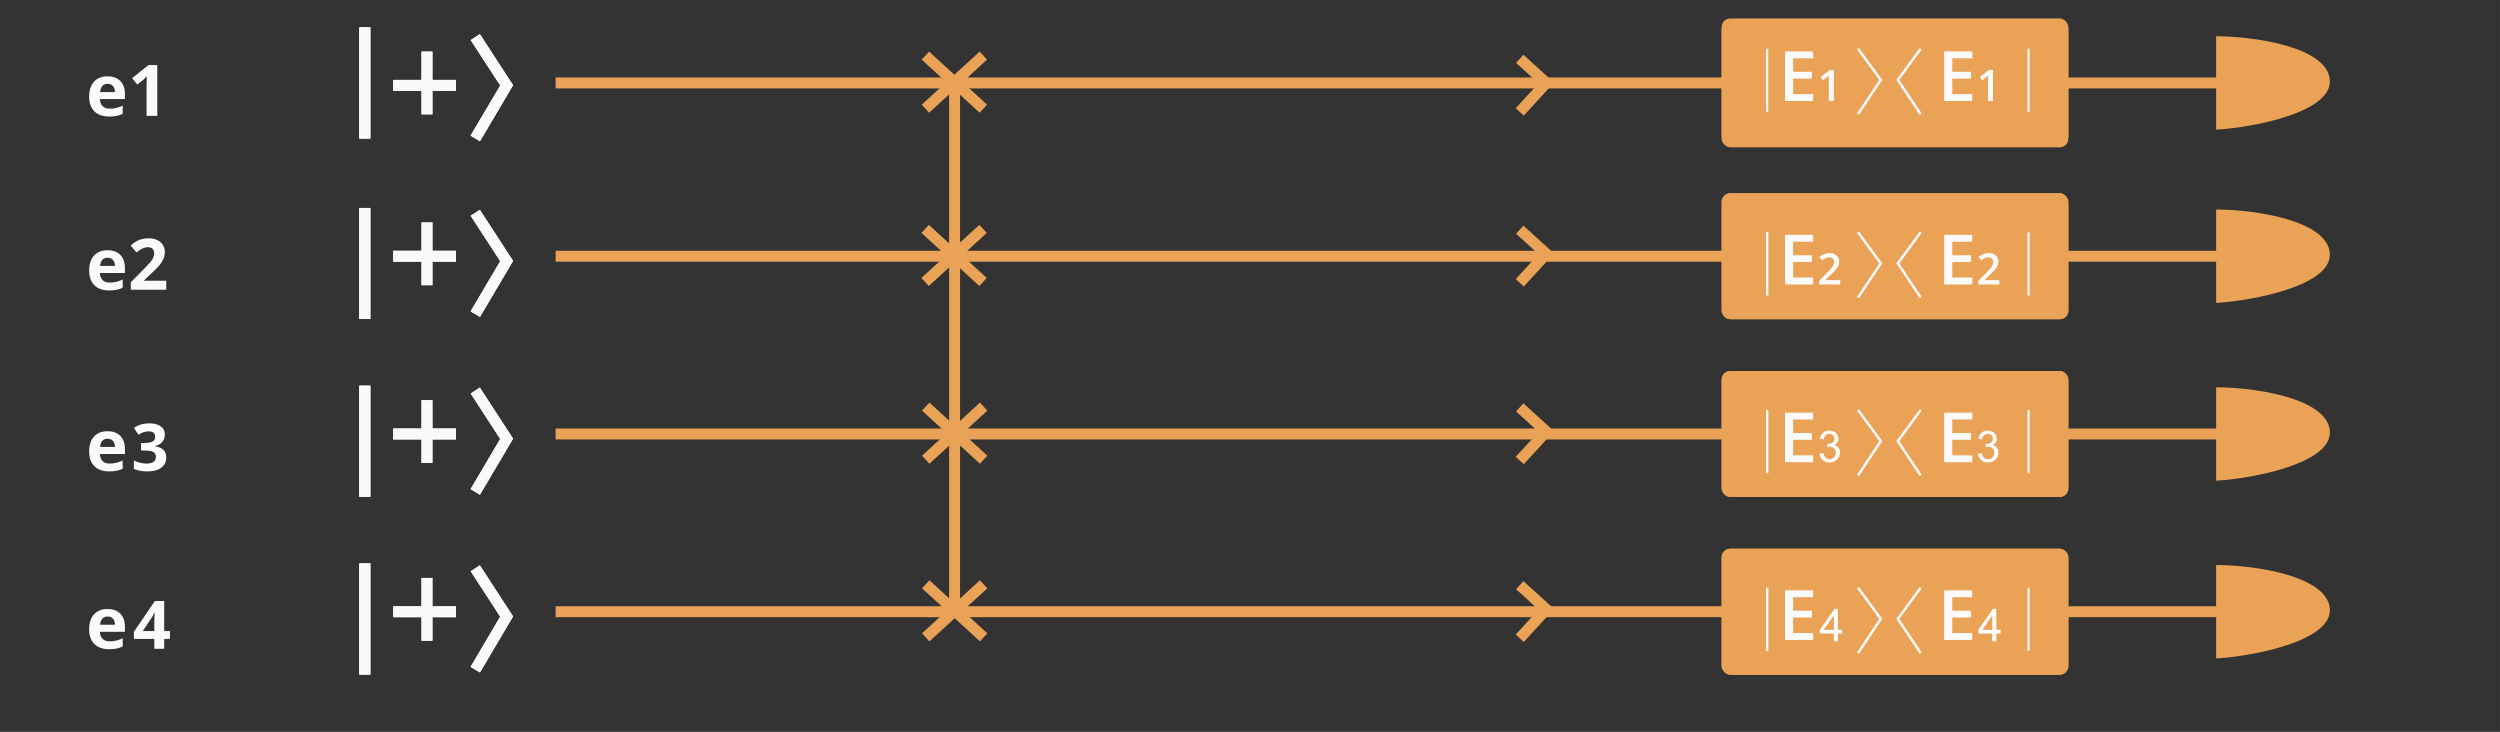 <?xml version="1.0" encoding="UTF-8" standalone="no"?>
<!-- Created with Inkscape (http://www.inkscape.org/) -->

<svg
   xmlns:dc="http://purl.org/dc/elements/1.1/"
   xmlns:cc="http://creativecommons.org/ns#"
   xmlns:rdf="http://www.w3.org/1999/02/22-rdf-syntax-ns#"
   xmlns:svg="http://www.w3.org/2000/svg"
   xmlns="http://www.w3.org/2000/svg"
   xmlns:sodipodi="http://sodipodi.sourceforge.net/DTD/sodipodi-0.dtd"
   xmlns:inkscape="http://www.inkscape.org/namespaces/inkscape"
   width="386"
   height="113"
   viewBox="0 0 102.129 29.898"
   version="1.1"
   id="svg2705"
   inkscape:version="0.92.5 (2060ec1f9f, 2020-04-08)"
   sodipodi:docname="lc4_cir0007_circuit_d.svg">
  <rect x="0" y="0" width="102.129" height="29.898" fill="#333333" stroke="none"/>
  <defs
     id="defs2699" />
  <sodipodi:namedview
     id="base"
     pagecolor="#ffffff"
     bordercolor="#666666"
     borderopacity="1.0"
     inkscape:pageopacity="0.0"
     inkscape:pageshadow="2"
     inkscape:zoom="1.4"
     inkscape:cx="253.55928"
     inkscape:cy="119.20014"
     inkscape:document-units="mm"
     inkscape:current-layer="g3401"
     showgrid="false"
     units="px"
     inkscape:window-width="1366"
     inkscape:window-height="704"
     inkscape:window-x="0"
     inkscape:window-y="27"
     inkscape:window-maximized="1" />
  <g
     inkscape:label="Layer 1"
     inkscape:groupmode="layer"
     id="layer1"
     transform="translate(0,-267.102)">
    <g
       id="g3401"
       transform="translate(-15.459,136.242)">
      <line
         style="fill:none;stroke:#fafafa;stroke-width:0.447"
         x1="30.363"
         y1="131.981"
         x2="30.363"
         y2="136.517"
         id="line244" />
      <line
         style="fill:none;stroke:#fafafa;stroke-width:0.447"
         x1="30.363"
         y1="131.981"
         x2="30.363"
         y2="136.517"
         id="line246" />
      <line
         style="fill:none;stroke:#fafafa;stroke-width:0.447"
         x1="30.363"
         y1="131.981"
         x2="30.363"
         y2="136.517"
         id="line248" />
      <path
         style="fill:none;stroke:#fafafa;stroke-width:0.447"
         inkscape:connector-curvature="0"
         d="m 31.521,134.348 h 2.564"
         id="path250" />
      <path
         style="fill:none;stroke:#fafafa;stroke-width:0.447"
         inkscape:connector-curvature="0"
         d="m 31.521,134.348 h 2.564"
         id="path252" />
      <path
         style="fill:none;stroke:#fafafa;stroke-width:0.447"
         inkscape:connector-curvature="0"
         d="m 32.901,135.531 v -2.564"
         id="path258" />
      <path
         style="fill:none;stroke:#fafafa;stroke-width:0.447"
         inkscape:connector-curvature="0"
         d="m 32.901,135.531 v -2.564"
         id="path260" />
      <path
         style="fill:none;stroke:#fafafa;stroke-width:0.447"
         inkscape:connector-curvature="0"
         d="m 34.874,132.375 1.282,1.972 -1.282,2.169"
         id="path266" />
      <path
         style="fill:none;stroke:#fafafa;stroke-width:0.447"
         inkscape:connector-curvature="0"
         d="m 34.874,132.375 1.282,1.972 -1.282,2.169"
         id="path268" />
      <path
         sodipodi:nodetypes="cc"
         style="fill:none;stroke:#eaa356;stroke-width:0.447"
         inkscape:connector-curvature="0"
         d="m 38.157,134.249 68.527,0"
         id="path274" />
      <path
         style="fill:none;stroke:#eaa356;stroke-width:0.447"
         inkscape:connector-curvature="0"
         d="m 77.543,133.263 1.085,0.986 -1.085,1.183"
         id="path278" />
      <line
         style="fill:none;stroke:#fafafa;stroke-width:0.447"
         x1="30.363"
         y1="139.356"
         x2="30.363"
         y2="143.892"
         id="line238" />
      <line
         style="fill:none;stroke:#fafafa;stroke-width:0.447"
         x1="30.363"
         y1="139.356"
         x2="30.363"
         y2="143.892"
         id="line240" />
      <line
         style="fill:none;stroke:#fafafa;stroke-width:0.447"
         x1="30.363"
         y1="139.356"
         x2="30.363"
         y2="143.892"
         id="line242" />
      <path
         style="fill:none;stroke:#fafafa;stroke-width:0.447"
         inkscape:connector-curvature="0"
         d="m 31.521,141.328 h 2.564"
         id="path254" />
      <path
         style="fill:none;stroke:#fafafa;stroke-width:0.447"
         inkscape:connector-curvature="0"
         d="m 31.521,141.328 h 2.564"
         id="path256" />
      <path
         style="fill:none;stroke:#fafafa;stroke-width:0.447"
         inkscape:connector-curvature="0"
         d="m 32.901,142.511 v -2.564"
         id="path262" />
      <path
         style="fill:none;stroke:#fafafa;stroke-width:0.447"
         inkscape:connector-curvature="0"
         d="m 32.901,142.511 v -2.564"
         id="path264" />
      <path
         style="fill:none;stroke:#fafafa;stroke-width:0.447"
         inkscape:connector-curvature="0"
         d="m 34.874,139.553 1.282,1.972 -1.282,2.17"
         id="path270" />
      <path
         style="fill:none;stroke:#fafafa;stroke-width:0.447"
         inkscape:connector-curvature="0"
         d="m 34.874,139.553 1.282,1.972 -1.282,2.17"
         id="path272" />
      <path
         style="fill:none;stroke:#eaa356;stroke-width:0.447"
         inkscape:connector-curvature="0"
         d="m 38.157,141.328 69.094,0"
         id="path276"
         sodipodi:nodetypes="cc" />
      <path
         style="fill:none;stroke:#eaa356;stroke-width:0.447"
         inkscape:connector-curvature="0"
         d="m 77.543,140.243 1.085,0.986 -1.085,1.183"
         id="path280" />
      <line
         id="line889"
         y2="151.153"
         x2="30.363"
         y1="146.617"
         x1="30.363"
         style="fill:none;stroke:#fafafa;stroke-width:0.447" />
      <line
         id="line891"
         y2="151.153"
         x2="30.363"
         y1="146.617"
         x1="30.363"
         style="fill:none;stroke:#fafafa;stroke-width:0.447" />
      <line
         id="line893"
         y2="151.153"
         x2="30.363"
         y1="146.617"
         x1="30.363"
         style="fill:none;stroke:#fafafa;stroke-width:0.447" />
      <path
         id="path895"
         d="m 31.521,148.589 h 2.564"
         inkscape:connector-curvature="0"
         style="fill:none;stroke:#fafafa;stroke-width:0.447" />
      <path
         id="path897"
         d="m 31.521,148.589 h 2.564"
         inkscape:connector-curvature="0"
         style="fill:none;stroke:#fafafa;stroke-width:0.447" />
      <path
         id="path899"
         d="m 32.901,149.772 v -2.564"
         inkscape:connector-curvature="0"
         style="fill:none;stroke:#fafafa;stroke-width:0.447" />
      <path
         id="path901"
         d="m 32.901,149.772 v -2.564"
         inkscape:connector-curvature="0"
         style="fill:none;stroke:#fafafa;stroke-width:0.447" />
      <path
         id="path903"
         d="m 34.874,146.814 1.282,1.972 -1.282,2.17"
         inkscape:connector-curvature="0"
         style="fill:none;stroke:#fafafa;stroke-width:0.447" />
      <path
         id="path905"
         d="m 34.874,146.814 1.282,1.972 -1.282,2.17"
         inkscape:connector-curvature="0"
         style="fill:none;stroke:#fafafa;stroke-width:0.447" />
      <path
         id="path909"
         d="m 38.157,148.589 69,0"
         inkscape:connector-curvature="0"
         style="fill:none;stroke:#eaa356;stroke-width:0.447"
         sodipodi:nodetypes="cc" />
      <path
         id="path911"
         d="m 77.543,147.504 1.085,0.986 -1.085,1.183"
         inkscape:connector-curvature="0"
         style="fill:none;stroke:#eaa356;stroke-width:0.447" />
      <g
         id="g1020"
         transform="translate(-28.234)">
        <g
           transform="translate(2.5078934e-6)"
           id="g1762">
          <g
             id="g3446"
             transform="matrix(0.844,0,0,0.844,13.854,16.969)" />
          <g
             transform="matrix(0.844,0,0,0.844,13.854,16.718)"
             id="g1580">
            <path
               style="fill:none;stroke:#eaa356;stroke-width:0.529"
               inkscape:connector-curvature="0"
               id="path1576"
               d="m 80.147,137.93 2.804,2.57" />
            <path
               d="m 80.147,140.5 2.804,-2.57"
               id="path1578"
               inkscape:connector-curvature="0"
               style="fill:none;stroke:#eaa356;stroke-width:0.529" />
          </g>
        </g>
      </g>
      <path
         sodipodi:nodetypes="cc"
         id="path923"
         d="M 54.455,155.766 V 134.321"
         style="fill:none;stroke:#eaa356;stroke-width:0.447"
         inkscape:connector-curvature="0" />
      <g
         transform="matrix(0.844,0,0,0.844,-14.368,31.058)"
         id="g1586">
        <path
           d="m 80.147,137.93 2.804,2.57"
           id="path1582"
           inkscape:connector-curvature="0"
           style="fill:none;stroke:#eaa356;stroke-width:0.529" />
        <path
           style="fill:none;stroke:#eaa356;stroke-width:0.529"
           inkscape:connector-curvature="0"
           id="path1584"
           d="m 80.147,140.5 2.804,-2.57" />
      </g>
      <g
         id="g1717"
         transform="matrix(0.844,0,0,0.844,-14.392,23.797)">
        <path
           style="fill:none;stroke:#eaa356;stroke-width:0.529"
           inkscape:connector-curvature="0"
           id="path1713"
           d="m 80.147,137.93 2.804,2.57" />
        <path
           d="m 80.147,140.5 2.804,-2.57"
           id="path1715"
           inkscape:connector-curvature="0"
           style="fill:none;stroke:#eaa356;stroke-width:0.529" />
      </g>
      <g
         id="g1010"
         transform="matrix(0.844,0,0,0.844,-14.368,27.032)">
        <g
           transform="translate(0,13.369)"
           id="g1002">
          <path
             d="m 80.147,137.93 2.804,2.57"
             id="path998"
             inkscape:connector-curvature="0"
             style="fill:none;stroke:#eaa356;stroke-width:0.529" />
          <path
             style="fill:none;stroke:#eaa356;stroke-width:0.529"
             inkscape:connector-curvature="0"
             id="path1000"
             d="m 80.147,140.5 2.804,-2.57" />
        </g>
      </g>
      <line
         style="fill:none;stroke:#fafafa;stroke-width:0.447"
         x1="30.363"
         y1="153.878"
         x2="30.363"
         y2="158.414"
         id="line972" />
      <line
         style="fill:none;stroke:#fafafa;stroke-width:0.447"
         x1="30.363"
         y1="153.878"
         x2="30.363"
         y2="158.414"
         id="line974" />
      <line
         style="fill:none;stroke:#fafafa;stroke-width:0.447"
         x1="30.363"
         y1="153.878"
         x2="30.363"
         y2="158.414"
         id="line976" />
      <path
         style="fill:none;stroke:#fafafa;stroke-width:0.447"
         inkscape:connector-curvature="0"
         d="m 31.521,155.85 h 2.564"
         id="path978" />
      <path
         style="fill:none;stroke:#fafafa;stroke-width:0.447"
         inkscape:connector-curvature="0"
         d="m 31.521,155.85 h 2.564"
         id="path980" />
      <path
         style="fill:none;stroke:#fafafa;stroke-width:0.447"
         inkscape:connector-curvature="0"
         d="m 32.901,157.034 v -2.564"
         id="path982" />
      <path
         style="fill:none;stroke:#fafafa;stroke-width:0.447"
         inkscape:connector-curvature="0"
         d="m 32.901,157.034 v -2.564"
         id="path984" />
      <path
         style="fill:none;stroke:#fafafa;stroke-width:0.447"
         inkscape:connector-curvature="0"
         d="m 34.874,154.075 1.282,1.972 -1.282,2.17"
         id="path986" />
      <path
         style="fill:none;stroke:#fafafa;stroke-width:0.447"
         inkscape:connector-curvature="0"
         d="m 34.874,154.075 1.282,1.972 -1.282,2.17"
         id="path988" />
      <path
         style="fill:none;stroke:#eaa356;stroke-width:0.447"
         inkscape:connector-curvature="0"
         d="m 38.157,155.85 68.905,0"
         id="path990"
         sodipodi:nodetypes="cc" />
      <path
         style="fill:none;stroke:#eaa356;stroke-width:0.447"
         inkscape:connector-curvature="0"
         d="m 77.543,154.765 1.085,0.986 -1.085,1.183"
         id="path992" />
      <rect
         style="fill:#eaa356;stroke:none;stroke-width:0.177"
         id="rect434"
         rx="0.355"
         height="5.146"
         width="14.164"
         y="131.615"
         x="85.791" />
      <rect
         style="fill:#eaa356;stroke:none;stroke-width:0.177"
         id="rect436"
         rx="0.355"
         height="5.146"
         width="14.164"
         y="131.733"
         x="85.791" />
      <path
         style="fill:#eaa356;stroke:none;stroke-width:0.177"
         inkscape:connector-curvature="0"
         id="path446"
         d="m 105.992,136.157 v -3.815 c 1.587,0 4.528,0.444 4.644,1.775 0.116,1.331 -3.135,1.952 -4.644,2.041 z" />
      <path
         style="fill:none;stroke:#fafafa;stroke-width:0.089"
         inkscape:connector-curvature="0"
         id="path458"
         d="m 87.649,132.857 v 2.573" />
      <path
         style="fill:none;stroke:#fafafa;stroke-width:0.089"
         inkscape:connector-curvature="0"
         id="path460"
         d="m 98.33,132.857 v 2.573" />
      <path
         style="fill:#fafafa;stroke:none;stroke-width:0.177"
         inkscape:connector-curvature="0"
         id="path464"
         d="m 89.527,134.987 h -1.147 v -2.026 h 1.147 v 0.28 h -0.815 v 0.552 h 0.764 v 0.277 h -0.764 v 0.635 h 0.815 z m 0.848,0 h -0.204 v -0.818 c 0,-0.098 0.002,-0.176 0.007,-0.232 -0.013,0.014 -0.03,0.03 -0.05,0.046 -0.019,0.018 -0.084,0.069 -0.194,0.16 l -0.102,-0.13 0.373,-0.293 h 0.17 z" />
      <path
         style="fill:#fafafa;stroke:none;stroke-width:0.177"
         inkscape:connector-curvature="0"
         id="path466"
         d="m 96.029,134.987 h -1.147 v -2.026 h 1.147 v 0.28 h -0.815 v 0.552 h 0.764 v 0.277 h -0.764 v 0.635 h 0.815 z m 0.848,0 h -0.204 v -0.818 c 0,-0.098 0.002,-0.176 0.007,-0.232 -0.013,0.014 -0.03,0.03 -0.05,0.046 -0.019,0.018 -0.084,0.069 -0.194,0.16 l -0.102,-0.13 0.373,-0.293 h 0.17 z" />
      <path
         style="fill:none;stroke:#fafafa;stroke-width:0.089"
         inkscape:connector-curvature="0"
         id="path468"
         d="m 91.364,132.857 0.929,1.267 -0.929,1.395" />
      <path
         style="fill:none;stroke:#fafafa;stroke-width:0.089"
         inkscape:connector-curvature="0"
         id="path470"
         d="m 91.364,132.857 0.929,1.267 -0.929,1.395" />
      <path
         style="fill:none;stroke:#fafafa;stroke-width:0.089"
         inkscape:connector-curvature="0"
         id="path472"
         d="m 93.918,132.857 -0.929,1.267 0.929,1.395" />
      <path
         style="fill:none;stroke:#fafafa;stroke-width:0.089"
         inkscape:connector-curvature="0"
         id="path474"
         d="m 93.918,132.857 -0.929,1.267 0.929,1.395" />
      <path
         style="fill:#eaa356;stroke:none;stroke-width:0.177"
         inkscape:connector-curvature="0"
         id="path450"
         d="m 105.992,143.235 v -3.815 c 1.587,0 4.528,0.444 4.644,1.774 0.116,1.331 -3.135,1.952 -4.644,2.041 z" />
      <g
         id="g1303"
         transform="translate(0,-0.046)">
        <rect
           x="85.791"
           y="138.801"
           width="14.164"
           height="5.146"
           rx="0.355"
           id="rect440"
           style="fill:#eaa356;stroke:none;stroke-width:0.177" />
        <rect
           x="85.791"
           y="138.801"
           width="14.164"
           height="5.146"
           rx="0.355"
           id="rect442"
           style="fill:#eaa356;stroke:none;stroke-width:0.177" />
        <path
           d="m 87.649,140.398 v 2.573"
           id="path462"
           inkscape:connector-curvature="0"
           style="fill:none;stroke:#fafafa;stroke-width:0.089" />
        <path
           d="m 87.649,140.398 v 2.573"
           id="path476"
           inkscape:connector-curvature="0"
           style="fill:none;stroke:#fafafa;stroke-width:0.089" />
        <path
           d="m 98.33,140.398 v 2.573"
           id="path478"
           inkscape:connector-curvature="0"
           style="fill:none;stroke:#fafafa;stroke-width:0.089" />
        <path
           d="m 89.527,142.527 h -1.147 v -2.026 h 1.147 v 0.28 h -0.815 v 0.552 h 0.764 v 0.277 h -0.764 v 0.635 h 0.815 z m 1.109,0 h -0.859 v -0.154 l 0.327,-0.328 c 0.096,-0.099 0.16,-0.169 0.191,-0.209 0.032,-0.043 0.055,-0.082 0.069,-0.117 0.015,-0.037 0.022,-0.076 0.022,-0.117 0,-0.057 -0.017,-0.103 -0.052,-0.135 -0.034,-0.034 -0.081,-0.05 -0.142,-0.05 -0.049,0 -0.096,0.009 -0.141,0.027 -0.045,0.018 -0.097,0.05 -0.157,0.098 l -0.11,-0.135 c 0.07,-0.059 0.139,-0.101 0.205,-0.126 0.067,-0.025 0.137,-0.037 0.212,-0.037 0.118,0 0.212,0.03 0.283,0.092 0.071,0.062 0.107,0.144 0.107,0.248 0,0.057 -0.011,0.112 -0.031,0.163 -0.02,0.051 -0.052,0.103 -0.094,0.158 -0.042,0.055 -0.113,0.13 -0.212,0.222 l -0.22,0.213 v 0.009 h 0.601 z"
           id="path480"
           inkscape:connector-curvature="0"
           style="fill:#fafafa;stroke:none;stroke-width:0.177" />
        <path
           d="m 96.029,142.527 h -1.147 v -2.026 h 1.147 v 0.28 h -0.815 v 0.552 h 0.764 v 0.277 h -0.764 v 0.635 h 0.815 z m 1.109,0 h -0.859 v -0.154 l 0.327,-0.328 c 0.096,-0.099 0.16,-0.169 0.191,-0.209 0.032,-0.043 0.055,-0.082 0.069,-0.117 0.015,-0.037 0.022,-0.076 0.022,-0.117 0,-0.057 -0.017,-0.103 -0.052,-0.135 -0.034,-0.034 -0.082,-0.05 -0.142,-0.05 -0.049,0 -0.096,0.009 -0.141,0.027 -0.045,0.018 -0.097,0.05 -0.157,0.098 l -0.11,-0.135 c 0.07,-0.059 0.139,-0.101 0.205,-0.126 0.066,-0.025 0.137,-0.037 0.212,-0.037 0.118,0 0.212,0.03 0.283,0.092 0.071,0.062 0.107,0.144 0.107,0.248 0,0.057 -0.011,0.112 -0.031,0.163 -0.02,0.051 -0.052,0.103 -0.094,0.158 -0.042,0.055 -0.113,0.13 -0.212,0.222 l -0.22,0.213 v 0.009 h 0.601 z"
           id="path482"
           inkscape:connector-curvature="0"
           style="fill:#fafafa;stroke:none;stroke-width:0.177" />
        <path
           d="m 91.364,140.398 0.929,1.267 -0.929,1.395"
           id="path484"
           inkscape:connector-curvature="0"
           style="fill:none;stroke:#fafafa;stroke-width:0.089" />
        <path
           d="m 91.364,140.398 0.929,1.267 -0.929,1.395"
           id="path486"
           inkscape:connector-curvature="0"
           style="fill:none;stroke:#fafafa;stroke-width:0.089" />
        <path
           d="m 93.918,140.398 -0.929,1.267 0.929,1.395"
           id="path488"
           inkscape:connector-curvature="0"
           style="fill:none;stroke:#fafafa;stroke-width:0.089" />
        <path
           d="m 93.918,140.398 -0.929,1.267 0.929,1.395"
           id="path490"
           inkscape:connector-curvature="0"
           style="fill:none;stroke:#fafafa;stroke-width:0.089" />
      </g>
      <path
         d="m 105.992,150.497 v -3.815 c 1.587,0 4.528,0.444 4.644,1.775 0.116,1.331 -3.135,1.952 -4.644,2.041 z"
         id="path1079"
         inkscape:connector-curvature="0"
         style="fill:#eaa356;stroke:none;stroke-width:0.177" />
      <g
         id="g1290"
         transform="translate(0,0.03)">
        <rect
           style="fill:#eaa356;stroke:none;stroke-width:0.177"
           id="rect1073"
           rx="0.355"
           height="5.146"
           width="14.164"
           y="145.986"
           x="85.791" />
        <rect
           style="fill:#eaa356;stroke:none;stroke-width:0.177"
           id="rect1075"
           rx="0.355"
           height="5.146"
           width="14.164"
           y="145.986"
           x="85.791" />
        <path
           style="fill:none;stroke:#fafafa;stroke-width:0.089"
           inkscape:connector-curvature="0"
           id="path1083"
           d="m 87.649,147.583 v 2.573" />
        <path
           style="fill:none;stroke:#fafafa;stroke-width:0.089"
           inkscape:connector-curvature="0"
           id="path1085"
           d="m 87.649,147.583 v 2.573" />
        <path
           style="fill:none;stroke:#fafafa;stroke-width:0.089"
           inkscape:connector-curvature="0"
           id="path1087"
           d="m 98.33,147.583 v 2.573" />
        <path
           style="fill:#fafafa;stroke:none;stroke-width:0.177"
           inkscape:connector-curvature="0"
           id="path1089"
           d="m 89.527,149.713 h -1.147 v -2.026 h 1.147 v 0.28 h -0.815 v 0.552 h 0.764 v 0.277 h -0.764 v 0.635 h 0.815 z"
           sodipodi:nodetypes="ccccccccccccc" />
        <path
           style="fill:#fafafa;stroke:none;stroke-width:0.177"
           inkscape:connector-curvature="0"
           id="path1091"
           d="m 96.029,149.713 h -1.147 v -2.026 h 1.147 v 0.28 h -0.815 v 0.552 h 0.764 v 0.277 h -0.764 v 0.635 h 0.815 z"
           sodipodi:nodetypes="ccccccccccccc" />
        <path
           style="fill:none;stroke:#fafafa;stroke-width:0.089"
           inkscape:connector-curvature="0"
           id="path1093"
           d="m 91.364,147.583 0.929,1.267 -0.929,1.395" />
        <path
           style="fill:none;stroke:#fafafa;stroke-width:0.089"
           inkscape:connector-curvature="0"
           id="path1095"
           d="m 91.364,147.583 0.929,1.267 -0.929,1.395" />
        <path
           style="fill:none;stroke:#fafafa;stroke-width:0.089"
           inkscape:connector-curvature="0"
           id="path1097"
           d="m 93.918,147.583 -0.929,1.267 0.929,1.395" />
        <path
           style="fill:none;stroke:#fafafa;stroke-width:0.089"
           inkscape:connector-curvature="0"
           id="path1099"
           d="m 93.918,147.583 -0.929,1.267 0.929,1.395" />
        <g
           transform="matrix(0.074,0,0,0.074,89.678,147.473)"
           id="g1122"
           style="fill:#ffffff;stroke:none">
          <path
             inkscape:connector-curvature="0"
             d="m 1.509,25.549 2.109,-0.281 c 0.242,1.195 0.654,2.057 1.236,2.584 0.582,0.527 1.291,0.791 2.127,0.791 0.992,0 1.83,-0.344 2.514,-1.031 0.684,-0.687 1.025,-1.539 1.025,-2.555 0,-0.969 -0.316,-1.768 -0.949,-2.396 -0.633,-0.628 -1.438,-0.943 -2.414,-0.943 -0.398,0 -0.895,0.078 -1.488,0.234 L 5.903,20.1 c 0.141,0.016 0.254,0.023 0.34,0.023 0.898,0 1.707,-0.234 2.426,-0.703 0.719,-0.469 1.078,-1.191 1.078,-2.168 0,-0.773 -0.262,-1.414 -0.785,-1.922 -0.523,-0.508 -1.199,-0.762 -2.027,-0.762 -0.82,0 -1.504,0.258 -2.051,0.773 -0.547,0.515 -0.898,1.289 -1.055,2.32 L 1.72,17.288 c 0.258,-1.414 0.844,-2.51 1.758,-3.287 0.914,-0.777 2.051,-1.166 3.41,-1.166 0.938,0 1.801,0.201 2.59,0.604 0.789,0.403 1.393,0.951 1.811,1.646 0.418,0.695 0.627,1.434 0.627,2.215 0,0.742 -0.199,1.418 -0.598,2.027 -0.399,0.609 -0.988,1.094 -1.77,1.453 1.016,0.234 1.805,0.721 2.367,1.459 0.562,0.738 0.844,1.662 0.844,2.771 0,1.5 -0.547,2.771 -1.641,3.814 -1.094,1.043 -2.477,1.564 -4.148,1.564 -1.508,0 -2.76,-0.449 -3.756,-1.348 C 2.218,28.141 1.649,26.979 1.509,25.549 Z"
             id="path1120"
             style="fill:#ffffff" />
        </g>
        <g
           style="fill:#ffffff;stroke:none"
           id="g1697"
           transform="matrix(0.074,0,0,0.074,89.678,147.473)">
          <path
             style="fill:#ffffff"
             id="path1695"
             d="m 88.983,25.549 2.109,-0.281 c 0.242,1.195 0.654,2.057 1.236,2.584 0.582,0.527 1.291,0.791 2.127,0.791 0.992,0 1.83,-0.344 2.514,-1.031 0.684,-0.687 1.025,-1.539 1.025,-2.555 0,-0.969 -0.316,-1.768 -0.949,-2.396 -0.633,-0.628 -1.438,-0.943 -2.414,-0.943 -0.398,0 -0.895,0.078 -1.488,0.234 l 0.234,-1.852 c 0.141,0.016 0.254,0.023 0.34,0.023 0.898,0 1.707,-0.234 2.426,-0.703 0.719,-0.469 1.078,-1.191 1.078,-2.168 0,-0.773 -0.262,-1.414 -0.785,-1.922 -0.523,-0.508 -1.199,-0.762 -2.027,-0.762 -0.82,0 -1.504,0.258 -2.051,0.773 -0.547,0.515 -0.898,1.289 -1.055,2.32 l -2.109,-0.373 c 0.258,-1.414 0.844,-2.51 1.758,-3.287 0.914,-0.777 2.051,-1.166 3.41,-1.166 0.938,0 1.801,0.201 2.59,0.604 0.789,0.403 1.393,0.951 1.811,1.646 0.418,0.695 0.627,1.434 0.627,2.215 0,0.742 -0.199,1.418 -0.598,2.027 -0.399,0.609 -0.988,1.094 -1.77,1.453 1.016,0.234 1.805,0.721 2.367,1.459 0.562,0.738 0.844,1.662 0.844,2.771 0,1.5 -0.547,2.771 -1.641,3.814 -1.094,1.043 -2.477,1.564 -4.148,1.564 -1.508,0 -2.76,-0.449 -3.756,-1.348 -0.996,-0.899 -1.565,-2.061 -1.705,-3.491 z"
             inkscape:connector-curvature="0" />
        </g>
      </g>
      <path
         style="fill:#eaa356;stroke:none;stroke-width:0.177"
         inkscape:connector-curvature="0"
         id="path1214"
         d="m 105.992,157.758 v -3.815 c 1.587,0 4.528,0.444 4.644,1.775 0.116,1.331 -3.135,1.952 -4.644,2.041 z" />
      <g
         transform="matrix(0.074,0,0,0.074,129.765,151.245)"
         id="g1238"
         style="fill:#ffffff;stroke:none" />
      <g
         id="g1273"
         transform="translate(0,0.028)">
        <rect
           x="85.791"
           y="153.249"
           width="14.164"
           height="5.146"
           rx="0.355"
           id="rect1208"
           style="fill:#eaa356;stroke:none;stroke-width:0.177" />
        <rect
           x="85.791"
           y="153.249"
           width="14.164"
           height="5.146"
           rx="0.355"
           id="rect1210"
           style="fill:#eaa356;stroke:none;stroke-width:0.177" />
        <path
           d="m 87.649,154.846 v 2.573"
           id="path1218"
           inkscape:connector-curvature="0"
           style="fill:none;stroke:#fafafa;stroke-width:0.089" />
        <path
           d="m 87.649,154.846 v 2.573"
           id="path1220"
           inkscape:connector-curvature="0"
           style="fill:none;stroke:#fafafa;stroke-width:0.089" />
        <path
           d="m 98.33,154.846 v 2.573"
           id="path1222"
           inkscape:connector-curvature="0"
           style="fill:none;stroke:#fafafa;stroke-width:0.089" />
        <path
           sodipodi:nodetypes="ccccccccccccc"
           d="m 89.527,156.975 h -1.147 v -2.026 h 1.147 v 0.28 h -0.815 v 0.552 h 0.764 v 0.277 h -0.764 v 0.635 h 0.815 z"
           id="path1224"
           inkscape:connector-curvature="0"
           style="fill:#fafafa;stroke:none;stroke-width:0.177" />
        <path
           sodipodi:nodetypes="ccccccccccccc"
           d="m 96.029,156.975 h -1.147 v -2.026 h 1.147 v 0.28 h -0.815 v 0.552 h 0.764 v 0.277 h -0.764 v 0.635 h 0.815 z"
           id="path1226"
           inkscape:connector-curvature="0"
           style="fill:#fafafa;stroke:none;stroke-width:0.177" />
        <path
           d="m 91.364,154.846 0.929,1.267 -0.929,1.395"
           id="path1228"
           inkscape:connector-curvature="0"
           style="fill:none;stroke:#fafafa;stroke-width:0.089" />
        <path
           d="m 91.364,154.846 0.929,1.267 -0.929,1.395"
           id="path1230"
           inkscape:connector-curvature="0"
           style="fill:none;stroke:#fafafa;stroke-width:0.089" />
        <path
           d="m 93.918,154.846 -0.929,1.267 0.929,1.395"
           id="path1232"
           inkscape:connector-curvature="0"
           style="fill:none;stroke:#fafafa;stroke-width:0.089" />
        <path
           d="m 93.918,154.846 -0.929,1.267 0.929,1.395"
           id="path1234"
           inkscape:connector-curvature="0"
           style="fill:none;stroke:#fafafa;stroke-width:0.089" />
        <g
           style="fill:#ffffff"
           id="g4"
           transform="matrix(0.077,0,0,0.077,89.739,154.712)">
          <path
             style="fill:#ffffff"
             id="path2"
             d="M 8.259,30.084 V 25.971 H 0.806 v -1.934 l 7.84,-11.133 h 1.723 v 11.133 h 2.32 v 1.934 h -2.32 v 4.113 z m 0,-6.046 V 16.292 L 2.88,24.038 Z"
             inkscape:connector-curvature="0" />
        </g>
        <g
           style="fill:#ffffff"
           transform="matrix(0.077,0,0,0.077,96.212,154.712)"
           id="g1258">
          <path
             style="fill:#ffffff"
             inkscape:connector-curvature="0"
             d="M 8.259,30.084 V 25.971 H 0.806 v -1.934 l 7.84,-11.133 h 1.723 v 11.133 h 2.32 v 1.934 h -2.32 v 4.113 z m 0,-6.046 V 16.292 L 2.88,24.038 Z"
             id="path1256" />
        </g>
      </g>
      <path
         id="path314-3"
         d="m 19.853,134.285 c -0.092,0 -0.164,0.029 -0.215,0.088 -0.052,0.058 -0.082,0.14 -0.089,0.247 h 0.607 c -0.002,-0.107 -0.03,-0.189 -0.084,-0.247 -0.054,-0.059 -0.127,-0.088 -0.218,-0.088 z m 0.061,1.335 c -0.255,0 -0.454,-0.07 -0.598,-0.211 -0.144,-0.141 -0.215,-0.34 -0.215,-0.598 0,-0.265 0.066,-0.471 0.199,-0.615 0.133,-0.146 0.317,-0.218 0.551,-0.218 0.224,0 0.398,0.064 0.523,0.191 0.125,0.128 0.187,0.304 0.187,0.529 v 0.21 h -1.022 c 0.005,0.123 0.041,0.219 0.109,0.288 0.068,0.069 0.163,0.104 0.286,0.104 0.095,0 0.186,-0.01 0.271,-0.03 0.085,-0.02 0.174,-0.051 0.266,-0.095 v 0.334 c -0.076,0.038 -0.156,0.066 -0.242,0.084 -0.086,0.019 -0.191,0.028 -0.315,0.028 z m 1.97,-0.028 h -0.438 v -1.199 l 0.004,-0.197 0.007,-0.215 c -0.073,0.073 -0.123,0.12 -0.152,0.143 l -0.238,0.191 -0.211,-0.264 0.667,-0.532 h 0.36 z"
         inkscape:connector-curvature="0"
         style="fill:#fafafa;stroke:none;stroke-width:0.161" />
      <path
         id="path316-6"
         d="m 19.853,141.39 c -0.092,0 -0.164,0.029 -0.215,0.088 -0.052,0.058 -0.082,0.14 -0.089,0.247 h 0.607 c -0.002,-0.107 -0.03,-0.189 -0.084,-0.247 -0.054,-0.059 -0.127,-0.088 -0.218,-0.088 z m 0.061,1.335 c -0.255,0 -0.454,-0.07 -0.598,-0.211 -0.144,-0.141 -0.215,-0.34 -0.215,-0.598 0,-0.266 0.066,-0.471 0.199,-0.615 0.133,-0.145 0.317,-0.218 0.551,-0.218 0.224,0 0.398,0.064 0.523,0.191 0.125,0.128 0.187,0.304 0.187,0.529 v 0.21 h -1.022 c 0.005,0.123 0.041,0.219 0.109,0.288 0.068,0.069 0.163,0.103 0.286,0.103 0.095,0 0.186,-0.01 0.271,-0.03 0.085,-0.02 0.174,-0.052 0.266,-0.095 v 0.334 c -0.076,0.038 -0.156,0.066 -0.242,0.084 -0.086,0.019 -0.191,0.028 -0.315,0.028 z m 2.336,-0.028 h -1.448 v -0.305 l 0.52,-0.526 c 0.154,-0.158 0.255,-0.267 0.302,-0.327 0.047,-0.061 0.081,-0.118 0.102,-0.17 0.021,-0.052 0.031,-0.106 0.031,-0.162 0,-0.083 -0.023,-0.145 -0.07,-0.186 -0.045,-0.041 -0.106,-0.061 -0.183,-0.061 -0.08,0 -0.158,0.018 -0.234,0.055 -0.076,0.037 -0.154,0.089 -0.237,0.157 l -0.238,-0.282 c 0.102,-0.087 0.187,-0.148 0.254,-0.184 0.067,-0.036 0.14,-0.063 0.22,-0.082 0.079,-0.02 0.168,-0.03 0.267,-0.03 0.129,0 0.244,0.024 0.343,0.071 0.099,0.047 0.176,0.113 0.231,0.198 0.055,0.085 0.082,0.182 0.082,0.292 0,0.096 -0.017,0.185 -0.051,0.269 -0.033,0.083 -0.085,0.169 -0.156,0.257 -0.07,0.088 -0.194,0.213 -0.371,0.376 l -0.266,0.251 v 0.02 h 0.903 z"
         inkscape:connector-curvature="0"
         style="fill:#fafafa;stroke:none;stroke-width:0.161" />
      <path
         sodipodi:nodetypes="sccccsccscscscccscccccc"
         style="fill:#fafafa;stroke:none;stroke-width:0.161"
         inkscape:connector-curvature="0"
         d="m 19.853,148.783 c -0.092,0 -0.164,0.029 -0.215,0.088 -0.052,0.058 -0.082,0.14 -0.089,0.247 h 0.607 c -0.002,-0.107 -0.03,-0.189 -0.084,-0.247 -0.054,-0.059 -0.127,-0.088 -0.218,-0.088 z m 0.061,1.335 c -0.255,0 -0.454,-0.07 -0.598,-0.211 -0.144,-0.141 -0.215,-0.34 -0.215,-0.598 0,-0.266 0.066,-0.471 0.199,-0.615 0.133,-0.145 0.317,-0.218 0.551,-0.218 0.224,0 0.398,0.064 0.523,0.191 0.125,0.128 0.187,0.304 0.187,0.529 v 0.21 h -1.022 c 0.005,0.123 0.041,0.219 0.109,0.288 0.068,0.069 0.163,0.103 0.286,0.103 0.095,0 0.186,-0.01 0.271,-0.03 0.085,-0.02 0.174,-0.052 0.266,-0.095 v 0.334 c -0.076,0.038 -0.156,0.066 -0.242,0.084 -0.086,0.019 -0.191,0.028 -0.315,0.028 z"
         id="path913-7" />
      <path
         style="fill:#ffffff;stroke:none;stroke-width:0.191"
         inkscape:connector-curvature="0"
         d="m 22.193,148.61 c 0,0.119 -0.036,0.221 -0.108,0.304 -0.072,0.084 -0.174,0.141 -0.304,0.172 v 0.008 c 0.154,0.019 0.271,0.066 0.35,0.141 0.079,0.074 0.119,0.174 0.119,0.3 0,0.184 -0.066,0.327 -0.2,0.43 -0.133,0.102 -0.323,0.153 -0.571,0.153 -0.207,0 -0.391,-0.034 -0.551,-0.103 v -0.343 c 0.074,0.037 0.155,0.068 0.244,0.091 0.089,0.024 0.177,0.035 0.264,0.035 0.133,0 0.232,-0.023 0.295,-0.068 0.064,-0.045 0.095,-0.118 0.095,-0.218 0,-0.09 -0.036,-0.153 -0.11,-0.191 -0.073,-0.037 -0.19,-0.056 -0.35,-0.056 H 21.222 V 148.956 h 0.148 c 0.148,0 0.256,-0.019 0.324,-0.058 0.069,-0.039 0.103,-0.106 0.103,-0.2 0,-0.144 -0.091,-0.217 -0.272,-0.217 -0.063,0 -0.127,0.011 -0.192,0.031 -0.064,0.021 -0.136,0.057 -0.215,0.109 l -0.187,-0.278 c 0.174,-0.126 0.382,-0.188 0.623,-0.188 0.198,0 0.353,0.04 0.467,0.12 0.115,0.08 0.172,0.192 0.172,0.334 z"
         id="path22044-5" />
      <path
         id="path1200"
         d="m 19.853,156.046 c -0.092,0 -0.164,0.029 -0.215,0.088 -0.052,0.058 -0.082,0.14 -0.089,0.247 h 0.607 c -0.002,-0.107 -0.03,-0.189 -0.084,-0.247 -0.054,-0.059 -0.127,-0.088 -0.218,-0.088 z m 0.061,1.335 c -0.255,0 -0.454,-0.07 -0.598,-0.211 -0.144,-0.141 -0.215,-0.34 -0.215,-0.598 0,-0.266 0.066,-0.471 0.199,-0.615 0.133,-0.145 0.317,-0.218 0.551,-0.218 0.224,0 0.398,0.064 0.523,0.191 0.125,0.128 0.187,0.304 0.187,0.529 v 0.21 h -1.022 c 0.005,0.123 0.041,0.219 0.109,0.288 0.068,0.069 0.163,0.103 0.286,0.103 0.095,0 0.186,-0.01 0.271,-0.03 0.085,-0.02 0.174,-0.052 0.266,-0.095 v 0.334 c -0.076,0.038 -0.156,0.066 -0.242,0.084 -0.086,0.019 -0.191,0.028 -0.315,0.028 z"
         inkscape:connector-curvature="0"
         style="fill:#fafafa;stroke:none;stroke-width:0.161"
         sodipodi:nodetypes="sccccsccscscscccscccccc" />
      <path
         id="path164"
         d="m 22.402,156.961 h -0.235 v 0.405 h -0.404 v -0.405 h -0.834 v -0.288 l 0.857,-1.262 h 0.381 v 1.229 h 0.235 z m -0.639,-0.321 v -0.332 c 0,-0.055 0.002,-0.136 0.007,-0.241 0.004,-0.105 0.008,-0.166 0.011,-0.183 h -0.011 c -0.033,0.073 -0.073,0.144 -0.119,0.214 l -0.358,0.541 z"
         inkscape:connector-curvature="0"
         style="fill:#fafafa;stroke-width:0.196" />
    </g>
  </g>
</svg>
